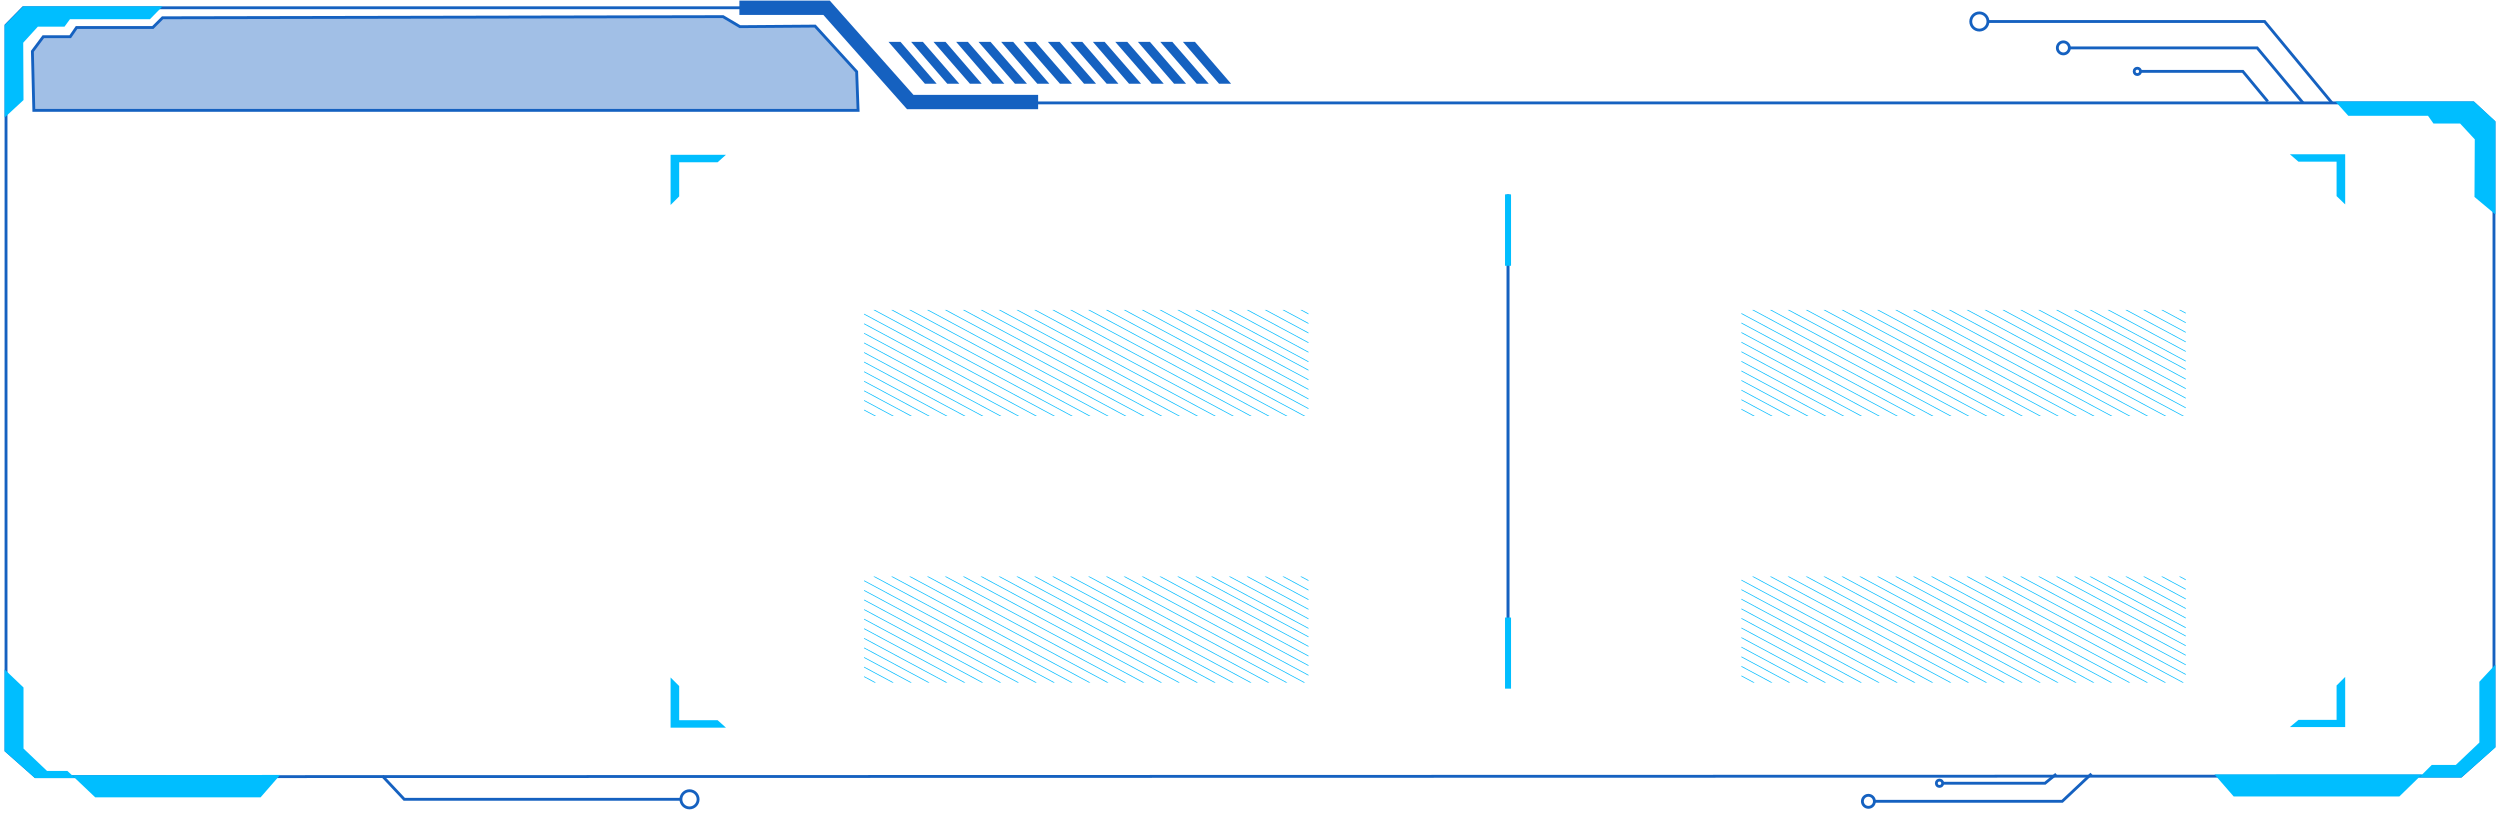 <?xml version="1.0" encoding="utf-8"?>
<!-- Generator: Adobe Illustrator 19.0.0, SVG Export Plug-In . SVG Version: 6.00 Build 0)  -->
<svg version="1.1" id="图层_1" xmlns="http://www.w3.org/2000/svg" xmlns:xlink="http://www.w3.org/1999/xlink" x="0px" y="0px"
	 viewBox="0 0 872 284" style="enable-background:new 0 0 872 284;" xml:space="preserve">
<style type="text/css">
	.st0_k{fill:#1561C0;fill-opacity:0.4;stroke:#1561C0;stroke-miterlimit:10;}
	.st1_k{fill:none;stroke:#1561C0;stroke-miterlimit:10;}
	.st2_k{fill:#00BEFF;}
	.st3_k{fill:none;stroke:#1561C0;stroke-width:5;stroke-miterlimit:10;}
	.st4_k{fill:#1561C0;}
	.st5_k{clip-path:url(#XMLID_35_);}
	.st6_k{fill:none;stroke:#04BCFE;stroke-width:0.25;stroke-miterlimit:10;}
	.st7_k{clip-path:url(#XMLID_36_);}
	.st8_k{clip-path:url(#XMLID_56_);}
	.st9_k{clip-path:url(#XMLID_57_);}
	.st10_k{fill:none;stroke:#1561C0;stroke-width:1.048;stroke-miterlimit:10;}
	.st11_k{fill:none;stroke:#00BEFF;stroke-width:2.095;stroke-miterlimit:10;}
</style>
<g id="XMLID_15753_">
	<g id="XMLID_16232_">
		<g id="XMLID_16236_">
			<polygon id="XMLID_16282_" class="st0_k" points="11.3,17.9 15.1,12.8 24.5,12.8 26.7,9.6 53.3,9.6 56.7,6.2 252.2,5.8 258.1,9.3 
				284.3,9.1 298.8,25 299.3,38.5 11.8,38.5 			"/>
			<polygon id="XMLID_16281_" class="st1_k" points="858.4,270.7 12.4,270.9 2.1,261.8 2.1,8.8 8.1,2.7 288.3,2.7 317.6,35.9 
				862.7,35.9 869.9,42.6 869.9,260.4 			"/>
			<polygon id="XMLID_16280_" class="st2_k" points="1.6,233.5 8.2,239.8 8.2,261.1 16.4,268.9 23.5,268.9 26.2,271.4 12.2,271.4 
				1.6,262 			"/>
			<polygon id="XMLID_16279_" class="st2_k" points="90.9,278.1 33.2,278.1 25.1,270.4 97.7,270.3 			"/>
			<g id="XMLID_16276_">
				<polygon id="XMLID_16278_" class="st2_k" points="870.4,231.8 864.8,237.8 864.8,259 856.6,266.8 848.2,266.8 843.8,271.2 
					858.5,271.2 870.4,260.7 				"/>
				<polygon id="XMLID_16277_" class="st2_k" points="779.1,277.8 836.9,277.8 844.8,270.1 772.4,270.1 				"/>
			</g>
			<polygon id="XMLID_16275_" class="st2_k" points="1.6,41 8.2,34.9 8.1,14.9 13.2,9.3 22.5,9.3 24.4,6.7 52.3,6.7 56.7,2.2 8.1,2.2 
				1.6,8.8 			"/>
			<polygon id="XMLID_16274_" class="st2_k" points="870.4,74.8 863.1,68.7 863.2,48.6 858.1,43.1 848.8,43.1 846.9,40.4 819.1,40.4 
				814.6,35.4 862.9,35.4 870.4,42.3 			"/>
			<polyline id="XMLID_16273_" class="st3_k" points="257.9,2.7 288.3,2.7 317.5,35.6 362.1,35.6 			"/>
			<g id="XMLID_16263_">
				<g id="XMLID_16270_">
					<circle id="XMLID_16272_" class="st1_k" cx="690.4" cy="7.5" r="3"/>
					<polyline id="XMLID_16271_" class="st1_k" points="813.4,35.9 789.9,7.5 693.4,7.5 					"/>
				</g>
				<g id="XMLID_16267_">
					<circle id="XMLID_16269_" class="st1_k" cx="719.7" cy="16.7" r="2.1"/>
					<polyline id="XMLID_16268_" class="st1_k" points="803.3,35.9 787.3,16.7 721.7,16.7 					"/>
				</g>
				<g id="XMLID_16264_">
					<polyline id="XMLID_16266_" class="st1_k" points="791,35.4 782.3,24.9 746.6,24.9 					"/>
					<circle id="XMLID_16265_" class="st1_k" cx="745.5" cy="24.9" r="1.1"/>
				</g>
			</g>
			<g id="XMLID_16260_">
				<circle id="XMLID_16262_" class="st1_k" cx="240.5" cy="278.8" r="3"/>
				<polyline id="XMLID_16261_" class="st1_k" points="133.4,270.7 141,278.8 237.5,278.8 				"/>
			</g>
			<g id="XMLID_16257_">
				<circle id="XMLID_16259_" class="st1_k" cx="651.7" cy="279.5" r="2.1"/>
				<polyline id="XMLID_16258_" class="st1_k" points="729.5,269.9 719.3,279.5 653.7,279.5 				"/>
			</g>
			<g id="XMLID_16254_">
				<polyline id="XMLID_16256_" class="st1_k" points="717.2,270 713.3,273.2 677.6,273.2 				"/>
				<circle id="XMLID_16255_" class="st1_k" cx="676.5" cy="273.2" r="1.1"/>
			</g>
			<g id="XMLID_16237_">
				<g id="XMLID_16246_">
					<polygon id="XMLID_16253_" class="st4_k" points="326.7,29.2 322.6,29.2 309.9,14.6 314.1,14.6 					"/>
					<polygon id="XMLID_16252_" class="st4_k" points="334.6,29.2 330.4,29.2 317.8,14.6 321.9,14.6 					"/>
					<polygon id="XMLID_16251_" class="st4_k" points="342.4,29.2 338.3,29.2 325.6,14.6 329.8,14.6 					"/>
					<polygon id="XMLID_16250_" class="st4_k" points="350.3,29.2 346.1,29.2 333.5,14.6 337.6,14.6 					"/>
					<polygon id="XMLID_16249_" class="st4_k" points="358.2,29.2 354,29.2 341.3,14.6 345.5,14.6 					"/>
					<polygon id="XMLID_16248_" class="st4_k" points="366,29.2 361.8,29.2 349.2,14.6 353.4,14.6 					"/>
					<polygon id="XMLID_16247_" class="st4_k" points="373.9,29.2 369.7,29.2 357,14.6 361.2,14.6 					"/>
				</g>
				<g id="XMLID_16238_">
					<polygon id="XMLID_16245_" class="st4_k" points="382.3,29.2 378.1,29.2 365.5,14.6 369.6,14.6 					"/>
					<polygon id="XMLID_16244_" class="st4_k" points="390.1,29.2 386,29.2 373.3,14.6 377.5,14.6 					"/>
					<polygon id="XMLID_16243_" class="st4_k" points="398,29.2 393.8,29.2 381.2,14.6 385.3,14.6 					"/>
					<polygon id="XMLID_16242_" class="st4_k" points="405.9,29.2 401.7,29.2 389,14.6 393.2,14.6 					"/>
					<polygon id="XMLID_16241_" class="st4_k" points="413.7,29.2 409.5,29.2 396.9,14.6 401.1,14.6 					"/>
					<polygon id="XMLID_16240_" class="st4_k" points="421.6,29.2 417.4,29.2 404.7,14.6 408.9,14.6 					"/>
					<polygon id="XMLID_16239_" class="st4_k" points="429.4,29.2 425.2,29.2 412.6,14.6 416.8,14.6 					"/>
				</g>
			</g>
		</g>
	</g>
	<g id="XMLID_16227_">
		<polygon id="XMLID_16231_" class="st2_k" points="236.9,251.2 236.9,239.3 233.9,236.3 233.9,253.8 253.2,253.8 250.3,251.2 		"/>
		<polygon id="XMLID_16230_" class="st2_k" points="236.9,56.6 236.9,68.5 233.9,71.5 233.9,54 253.2,54 250.3,56.6 		"/>
		<polygon id="XMLID_16229_" class="st2_k" points="815,251.1 815,239.1 818,236.1 818,253.6 798.7,253.6 801.7,251.1 		"/>
		<polygon id="XMLID_16228_" class="st2_k" points="815,56.4 815,68.4 818,71.3 818,53.8 798.7,53.8 801.7,56.4 		"/>
	</g>
	<g id="XMLID_16167_">
		<defs>
			<rect id="XMLID_16168_" x="301.4" y="108.1" width="155" height="37"/>
		</defs>
		<clipPath id="XMLID_35_">
			<use xlink:href="#XMLID_16168_"  style="overflow:visible;"/>
		</clipPath>
		<g id="XMLID_16169_" class="st5_k">
			<line id="XMLID_16226_" class="st6_k" x1="642.7" y1="145.8" x2="569.4" y2="106.5"/>
			<line id="XMLID_16225_" class="st6_k" x1="636.5" y1="145.8" x2="563.1" y2="106.5"/>
			<line id="XMLID_16224_" class="st6_k" x1="630.2" y1="145.8" x2="556.9" y2="106.5"/>
			<line id="XMLID_16223_" class="st6_k" x1="624" y1="145.8" x2="550.7" y2="106.5"/>
			<line id="XMLID_16222_" class="st6_k" x1="617.7" y1="145.8" x2="544.4" y2="106.5"/>
			<line id="XMLID_16221_" class="st6_k" x1="611.5" y1="145.8" x2="538.2" y2="106.5"/>
			<line id="XMLID_16220_" class="st6_k" x1="605.3" y1="145.8" x2="531.9" y2="106.5"/>
			<line id="XMLID_16219_" class="st6_k" x1="599" y1="145.8" x2="525.7" y2="106.5"/>
			<line id="XMLID_16218_" class="st6_k" x1="592.8" y1="145.8" x2="519.5" y2="106.5"/>
			<line id="XMLID_16217_" class="st6_k" x1="586.5" y1="145.8" x2="513.2" y2="106.5"/>
			<line id="XMLID_16216_" class="st6_k" x1="580.3" y1="145.8" x2="507" y2="106.5"/>
			<line id="XMLID_16215_" class="st6_k" x1="574.1" y1="145.8" x2="500.8" y2="106.5"/>
			<line id="XMLID_16214_" class="st6_k" x1="567.8" y1="145.8" x2="494.5" y2="106.5"/>
			<line id="XMLID_16213_" class="st6_k" x1="561.6" y1="145.8" x2="488.3" y2="106.5"/>
			<line id="XMLID_16212_" class="st6_k" x1="555.4" y1="145.8" x2="482" y2="106.5"/>
			<line id="XMLID_16211_" class="st6_k" x1="549.1" y1="145.8" x2="475.8" y2="106.5"/>
			<line id="XMLID_16210_" class="st6_k" x1="542.9" y1="145.8" x2="469.6" y2="106.5"/>
			<line id="XMLID_16209_" class="st6_k" x1="536.6" y1="145.8" x2="463.3" y2="106.5"/>
			<line id="XMLID_16208_" class="st6_k" x1="530.4" y1="145.8" x2="457.1" y2="106.5"/>
			<line id="XMLID_16207_" class="st6_k" x1="524.2" y1="145.8" x2="450.8" y2="106.5"/>
			<line id="XMLID_16206_" class="st6_k" x1="517.9" y1="145.8" x2="444.6" y2="106.5"/>
			<line id="XMLID_16205_" class="st6_k" x1="511.7" y1="145.8" x2="438.4" y2="106.5"/>
			<line id="XMLID_16204_" class="st6_k" x1="505.4" y1="145.8" x2="432.1" y2="106.5"/>
			<line id="XMLID_16203_" class="st6_k" x1="499.2" y1="145.8" x2="425.9" y2="106.5"/>
			<line id="XMLID_16202_" class="st6_k" x1="493" y1="145.8" x2="419.7" y2="106.5"/>
			<line id="XMLID_16201_" class="st6_k" x1="487.5" y1="145.8" x2="414.2" y2="106.5"/>
			<line id="XMLID_16200_" class="st6_k" x1="481.3" y1="145.8" x2="407.9" y2="106.5"/>
			<line id="XMLID_16199_" class="st6_k" x1="475" y1="145.8" x2="401.7" y2="106.5"/>
			<line id="XMLID_16198_" class="st6_k" x1="468.8" y1="145.8" x2="395.5" y2="106.5"/>
			<line id="XMLID_16197_" class="st6_k" x1="462.5" y1="145.8" x2="389.2" y2="106.5"/>
			<line id="XMLID_16196_" class="st6_k" x1="456.3" y1="145.8" x2="383" y2="106.5"/>
			<line id="XMLID_16195_" class="st6_k" x1="450.1" y1="145.8" x2="376.8" y2="106.5"/>
			<line id="XMLID_16194_" class="st6_k" x1="443.8" y1="145.8" x2="370.5" y2="106.5"/>
			<line id="XMLID_16193_" class="st6_k" x1="437.6" y1="145.8" x2="364.3" y2="106.5"/>
			<line id="XMLID_16192_" class="st6_k" x1="431.4" y1="145.8" x2="358" y2="106.5"/>
			<line id="XMLID_16191_" class="st6_k" x1="425.1" y1="145.8" x2="351.8" y2="106.5"/>
			<line id="XMLID_16190_" class="st6_k" x1="418.9" y1="145.8" x2="345.6" y2="106.5"/>
			<line id="XMLID_16189_" class="st6_k" x1="412.6" y1="145.8" x2="339.3" y2="106.5"/>
			<line id="XMLID_16188_" class="st6_k" x1="406.4" y1="145.8" x2="333.1" y2="106.5"/>
			<line id="XMLID_16187_" class="st6_k" x1="400.2" y1="145.8" x2="326.8" y2="106.5"/>
			<line id="XMLID_16186_" class="st6_k" x1="393.9" y1="145.8" x2="320.6" y2="106.5"/>
			<line id="XMLID_16185_" class="st6_k" x1="387.7" y1="145.8" x2="314.4" y2="106.5"/>
			<line id="XMLID_16184_" class="st6_k" x1="381.4" y1="145.8" x2="308.1" y2="106.5"/>
			<line id="XMLID_16183_" class="st6_k" x1="375.2" y1="145.8" x2="301.9" y2="106.5"/>
			<line id="XMLID_16182_" class="st6_k" x1="369" y1="145.8" x2="295.7" y2="106.5"/>
			<line id="XMLID_16181_" class="st6_k" x1="362.7" y1="145.8" x2="289.4" y2="106.5"/>
			<line id="XMLID_16180_" class="st6_k" x1="356.5" y1="145.8" x2="283.2" y2="106.5"/>
			<line id="XMLID_16179_" class="st6_k" x1="350.3" y1="145.8" x2="276.9" y2="106.5"/>
			<line id="XMLID_16178_" class="st6_k" x1="344" y1="145.8" x2="270.7" y2="106.5"/>
			<line id="XMLID_16177_" class="st6_k" x1="337.8" y1="145.8" x2="264.5" y2="106.5"/>
			<line id="XMLID_16176_" class="st6_k" x1="331.5" y1="145.8" x2="258.2" y2="106.5"/>
			<line id="XMLID_16175_" class="st6_k" x1="325.3" y1="145.8" x2="252" y2="106.5"/>
			<line id="XMLID_16174_" class="st6_k" x1="319.1" y1="145.8" x2="245.7" y2="106.5"/>
			<line id="XMLID_16173_" class="st6_k" x1="312.8" y1="145.8" x2="239.5" y2="106.5"/>
			<line id="XMLID_16172_" class="st6_k" x1="306.6" y1="145.8" x2="233.3" y2="106.5"/>
			<line id="XMLID_16171_" class="st6_k" x1="300.3" y1="145.8" x2="227" y2="106.5"/>
			<line id="XMLID_16170_" class="st6_k" x1="294.1" y1="145.8" x2="220.8" y2="106.5"/>
		</g>
	</g>
	<g id="XMLID_16089_">
		<defs>
			<rect id="XMLID_16107_" x="607.4" y="108.1" width="155" height="37"/>
		</defs>
		<clipPath id="XMLID_36_">
			<use xlink:href="#XMLID_16107_"  style="overflow:visible;"/>
		</clipPath>
		<g id="XMLID_16108_" class="st7_k">
			<line id="XMLID_16166_" class="st6_k" x1="949.2" y1="145.8" x2="875.9" y2="106.5"/>
			<line id="XMLID_16165_" class="st6_k" x1="942.9" y1="145.8" x2="869.6" y2="106.5"/>
			<line id="XMLID_16164_" class="st6_k" x1="936.7" y1="145.8" x2="863.4" y2="106.5"/>
			<line id="XMLID_16163_" class="st6_k" x1="930.5" y1="145.8" x2="857.1" y2="106.5"/>
			<line id="XMLID_16162_" class="st6_k" x1="924.2" y1="145.8" x2="850.9" y2="106.5"/>
			<line id="XMLID_16161_" class="st6_k" x1="918" y1="145.8" x2="844.7" y2="106.5"/>
			<line id="XMLID_16160_" class="st6_k" x1="911.7" y1="145.8" x2="838.4" y2="106.5"/>
			<line id="XMLID_16159_" class="st6_k" x1="905.5" y1="145.8" x2="832.2" y2="106.5"/>
			<line id="XMLID_16158_" class="st6_k" x1="899.3" y1="145.8" x2="825.9" y2="106.5"/>
			<line id="XMLID_16157_" class="st6_k" x1="893" y1="145.8" x2="819.7" y2="106.5"/>
			<line id="XMLID_16156_" class="st6_k" x1="886.8" y1="145.8" x2="813.5" y2="106.5"/>
			<line id="XMLID_16155_" class="st6_k" x1="880.6" y1="145.8" x2="807.2" y2="106.5"/>
			<line id="XMLID_16154_" class="st6_k" x1="874.3" y1="145.8" x2="801" y2="106.5"/>
			<line id="XMLID_16153_" class="st6_k" x1="868.1" y1="145.8" x2="794.8" y2="106.5"/>
			<line id="XMLID_16152_" class="st6_k" x1="861.8" y1="145.8" x2="788.5" y2="106.5"/>
			<line id="XMLID_16151_" class="st6_k" x1="855.6" y1="145.8" x2="782.3" y2="106.5"/>
			<line id="XMLID_16150_" class="st6_k" x1="849.4" y1="145.8" x2="776" y2="106.5"/>
			<line id="XMLID_16149_" class="st6_k" x1="843.1" y1="145.8" x2="769.8" y2="106.5"/>
			<line id="XMLID_16148_" class="st6_k" x1="836.9" y1="145.8" x2="763.6" y2="106.5"/>
			<line id="XMLID_16147_" class="st6_k" x1="830.6" y1="145.8" x2="757.3" y2="106.5"/>
			<line id="XMLID_16146_" class="st6_k" x1="824.4" y1="145.8" x2="751.1" y2="106.5"/>
			<line id="XMLID_16145_" class="st6_k" x1="818.2" y1="145.8" x2="744.8" y2="106.5"/>
			<line id="XMLID_16144_" class="st6_k" x1="811.9" y1="145.8" x2="738.6" y2="106.5"/>
			<line id="XMLID_16143_" class="st6_k" x1="805.7" y1="145.8" x2="732.4" y2="106.5"/>
			<line id="XMLID_16142_" class="st6_k" x1="799.4" y1="145.8" x2="726.1" y2="106.5"/>
			<line id="XMLID_16141_" class="st6_k" x1="794" y1="145.8" x2="720.7" y2="106.5"/>
			<line id="XMLID_16140_" class="st6_k" x1="787.7" y1="145.8" x2="714.4" y2="106.5"/>
			<line id="XMLID_16139_" class="st6_k" x1="781.5" y1="145.8" x2="708.2" y2="106.5"/>
			<line id="XMLID_16138_" class="st6_k" x1="775.3" y1="145.8" x2="701.9" y2="106.5"/>
			<line id="XMLID_16137_" class="st6_k" x1="769" y1="145.8" x2="695.7" y2="106.5"/>
			<line id="XMLID_16136_" class="st6_k" x1="762.8" y1="145.8" x2="689.5" y2="106.5"/>
			<line id="XMLID_16135_" class="st6_k" x1="756.6" y1="145.8" x2="683.2" y2="106.5"/>
			<line id="XMLID_16134_" class="st6_k" x1="750.3" y1="145.8" x2="677" y2="106.5"/>
			<line id="XMLID_16133_" class="st6_k" x1="744.1" y1="145.8" x2="670.8" y2="106.5"/>
			<line id="XMLID_16132_" class="st6_k" x1="737.8" y1="145.8" x2="664.5" y2="106.5"/>
			<line id="XMLID_16131_" class="st6_k" x1="731.6" y1="145.8" x2="658.3" y2="106.5"/>
			<line id="XMLID_16130_" class="st6_k" x1="725.4" y1="145.8" x2="652" y2="106.5"/>
			<line id="XMLID_16129_" class="st6_k" x1="719.1" y1="145.8" x2="645.8" y2="106.5"/>
			<line id="XMLID_16128_" class="st6_k" x1="712.9" y1="145.8" x2="639.6" y2="106.5"/>
			<line id="XMLID_16127_" class="st6_k" x1="706.6" y1="145.8" x2="633.3" y2="106.5"/>
			<line id="XMLID_16126_" class="st6_k" x1="700.4" y1="145.8" x2="627.1" y2="106.5"/>
			<line id="XMLID_16125_" class="st6_k" x1="694.2" y1="145.8" x2="620.8" y2="106.5"/>
			<line id="XMLID_16123_" class="st6_k" x1="687.9" y1="145.8" x2="614.6" y2="106.5"/>
			<line id="XMLID_16122_" class="st6_k" x1="681.7" y1="145.8" x2="608.4" y2="106.5"/>
			<line id="XMLID_16121_" class="st6_k" x1="675.4" y1="145.8" x2="602.1" y2="106.5"/>
			<line id="XMLID_16120_" class="st6_k" x1="669.2" y1="145.8" x2="595.9" y2="106.5"/>
			<line id="XMLID_16119_" class="st6_k" x1="663" y1="145.8" x2="589.7" y2="106.5"/>
			<line id="XMLID_16118_" class="st6_k" x1="656.7" y1="145.8" x2="583.4" y2="106.5"/>
			<line id="XMLID_16117_" class="st6_k" x1="650.5" y1="145.8" x2="577.2" y2="106.5"/>
			<line id="XMLID_16116_" class="st6_k" x1="644.3" y1="145.8" x2="570.9" y2="106.5"/>
			<line id="XMLID_16115_" class="st6_k" x1="638" y1="145.8" x2="564.7" y2="106.5"/>
			<line id="XMLID_16114_" class="st6_k" x1="631.8" y1="145.8" x2="558.5" y2="106.5"/>
			<line id="XMLID_16113_" class="st6_k" x1="625.5" y1="145.8" x2="552.2" y2="106.5"/>
			<line id="XMLID_16112_" class="st6_k" x1="619.3" y1="145.8" x2="546" y2="106.5"/>
			<line id="XMLID_16111_" class="st6_k" x1="613.1" y1="145.8" x2="539.7" y2="106.5"/>
			<line id="XMLID_16110_" class="st6_k" x1="606.8" y1="145.8" x2="533.5" y2="106.5"/>
			<line id="XMLID_16109_" class="st6_k" x1="600.6" y1="145.8" x2="527.3" y2="106.5"/>
		</g>
	</g>
	<g id="XMLID_15969_">
		<defs>
			<rect id="XMLID_15971_" x="301.4" y="201.1" width="155" height="37"/>
		</defs>
		<clipPath id="XMLID_56_">
			<use xlink:href="#XMLID_15971_"  style="overflow:visible;"/>
		</clipPath>
		<g id="XMLID_15972_" class="st8_k">
			<line id="XMLID_16088_" class="st6_k" x1="642.7" y1="238.8" x2="569.4" y2="199.5"/>
			<line id="XMLID_16087_" class="st6_k" x1="636.5" y1="238.8" x2="563.1" y2="199.5"/>
			<line id="XMLID_16086_" class="st6_k" x1="630.2" y1="238.8" x2="556.9" y2="199.5"/>
			<line id="XMLID_16085_" class="st6_k" x1="624" y1="238.8" x2="550.7" y2="199.5"/>
			<line id="XMLID_16084_" class="st6_k" x1="617.7" y1="238.8" x2="544.4" y2="199.5"/>
			<line id="XMLID_16083_" class="st6_k" x1="611.5" y1="238.8" x2="538.2" y2="199.5"/>
			<line id="XMLID_16082_" class="st6_k" x1="605.3" y1="238.8" x2="531.9" y2="199.5"/>
			<line id="XMLID_16081_" class="st6_k" x1="599" y1="238.8" x2="525.7" y2="199.5"/>
			<line id="XMLID_16080_" class="st6_k" x1="592.8" y1="238.8" x2="519.5" y2="199.5"/>
			<line id="XMLID_16079_" class="st6_k" x1="586.5" y1="238.8" x2="513.2" y2="199.5"/>
			<line id="XMLID_16078_" class="st6_k" x1="580.3" y1="238.8" x2="507" y2="199.5"/>
			<line id="XMLID_16077_" class="st6_k" x1="574.1" y1="238.8" x2="500.8" y2="199.5"/>
			<line id="XMLID_16076_" class="st6_k" x1="567.8" y1="238.8" x2="494.5" y2="199.5"/>
			<line id="XMLID_16073_" class="st6_k" x1="561.6" y1="238.8" x2="488.3" y2="199.5"/>
			<line id="XMLID_16070_" class="st6_k" x1="555.4" y1="238.8" x2="482" y2="199.5"/>
			<line id="XMLID_16067_" class="st6_k" x1="549.1" y1="238.8" x2="475.8" y2="199.5"/>
			<line id="XMLID_16064_" class="st6_k" x1="542.9" y1="238.8" x2="469.6" y2="199.5"/>
			<line id="XMLID_16061_" class="st6_k" x1="536.6" y1="238.8" x2="463.3" y2="199.5"/>
			<line id="XMLID_16058_" class="st6_k" x1="530.4" y1="238.8" x2="457.1" y2="199.5"/>
			<line id="XMLID_16055_" class="st6_k" x1="524.2" y1="238.8" x2="450.8" y2="199.5"/>
			<line id="XMLID_16052_" class="st6_k" x1="517.9" y1="238.8" x2="444.6" y2="199.5"/>
			<line id="XMLID_16051_" class="st6_k" x1="511.7" y1="238.8" x2="438.4" y2="199.5"/>
			<line id="XMLID_16048_" class="st6_k" x1="505.4" y1="238.8" x2="432.1" y2="199.5"/>
			<line id="XMLID_16045_" class="st6_k" x1="499.2" y1="238.8" x2="425.9" y2="199.5"/>
			<line id="XMLID_16042_" class="st6_k" x1="493" y1="238.8" x2="419.7" y2="199.5"/>
			<line id="XMLID_16039_" class="st6_k" x1="487.5" y1="238.8" x2="414.2" y2="199.5"/>
			<line id="XMLID_16036_" class="st6_k" x1="481.3" y1="238.8" x2="407.9" y2="199.5"/>
			<line id="XMLID_16033_" class="st6_k" x1="475" y1="238.8" x2="401.7" y2="199.5"/>
			<line id="XMLID_16030_" class="st6_k" x1="468.8" y1="238.8" x2="395.5" y2="199.5"/>
			<line id="XMLID_16029_" class="st6_k" x1="462.5" y1="238.8" x2="389.2" y2="199.5"/>
			<line id="XMLID_16028_" class="st6_k" x1="456.3" y1="238.8" x2="383" y2="199.5"/>
			<line id="XMLID_16027_" class="st6_k" x1="450.1" y1="238.8" x2="376.8" y2="199.5"/>
			<line id="XMLID_16026_" class="st6_k" x1="443.8" y1="238.8" x2="370.5" y2="199.5"/>
			<line id="XMLID_16025_" class="st6_k" x1="437.6" y1="238.8" x2="364.3" y2="199.5"/>
			<line id="XMLID_16024_" class="st6_k" x1="431.4" y1="238.8" x2="358" y2="199.5"/>
			<line id="XMLID_16023_" class="st6_k" x1="425.1" y1="238.8" x2="351.8" y2="199.5"/>
			<line id="XMLID_16022_" class="st6_k" x1="418.9" y1="238.8" x2="345.6" y2="199.5"/>
			<line id="XMLID_16021_" class="st6_k" x1="412.6" y1="238.8" x2="339.3" y2="199.5"/>
			<line id="XMLID_16020_" class="st6_k" x1="406.4" y1="238.8" x2="333.1" y2="199.5"/>
			<line id="XMLID_16019_" class="st6_k" x1="400.2" y1="238.8" x2="326.8" y2="199.5"/>
			<line id="XMLID_16018_" class="st6_k" x1="393.9" y1="238.8" x2="320.6" y2="199.5"/>
			<line id="XMLID_16017_" class="st6_k" x1="387.7" y1="238.8" x2="314.4" y2="199.5"/>
			<line id="XMLID_16016_" class="st6_k" x1="381.4" y1="238.8" x2="308.1" y2="199.5"/>
			<line id="XMLID_16015_" class="st6_k" x1="375.2" y1="238.8" x2="301.9" y2="199.5"/>
			<line id="XMLID_16014_" class="st6_k" x1="369" y1="238.8" x2="295.7" y2="199.5"/>
			<line id="XMLID_16013_" class="st6_k" x1="362.7" y1="238.8" x2="289.4" y2="199.5"/>
			<line id="XMLID_16012_" class="st6_k" x1="356.5" y1="238.8" x2="283.2" y2="199.5"/>
			<line id="XMLID_16011_" class="st6_k" x1="350.3" y1="238.8" x2="276.9" y2="199.5"/>
			<line id="XMLID_16007_" class="st6_k" x1="344" y1="238.8" x2="270.7" y2="199.5"/>
			<line id="XMLID_16006_" class="st6_k" x1="337.8" y1="238.8" x2="264.5" y2="199.5"/>
			<line id="XMLID_16002_" class="st6_k" x1="331.5" y1="238.8" x2="258.2" y2="199.5"/>
			<line id="XMLID_16001_" class="st6_k" x1="325.3" y1="238.8" x2="252" y2="199.5"/>
			<line id="XMLID_15981_" class="st6_k" x1="319.1" y1="238.8" x2="245.7" y2="199.5"/>
			<line id="XMLID_15980_" class="st6_k" x1="312.8" y1="238.8" x2="239.5" y2="199.5"/>
			<line id="XMLID_15979_" class="st6_k" x1="306.6" y1="238.8" x2="233.3" y2="199.5"/>
			<line id="XMLID_15977_" class="st6_k" x1="300.3" y1="238.8" x2="227" y2="199.5"/>
			<line id="XMLID_15974_" class="st6_k" x1="294.1" y1="238.8" x2="220.8" y2="199.5"/>
		</g>
	</g>
	<g id="XMLID_15805_">
		<defs>
			<rect id="XMLID_15806_" x="607.4" y="201.1" width="155" height="37"/>
		</defs>
		<clipPath id="XMLID_57_">
			<use xlink:href="#XMLID_15806_"  style="overflow:visible;"/>
		</clipPath>
		<g id="XMLID_15807_" class="st9_k">
			<line id="XMLID_15968_" class="st6_k" x1="949.2" y1="238.8" x2="875.9" y2="199.5"/>
			<line id="XMLID_15966_" class="st6_k" x1="942.9" y1="238.8" x2="869.6" y2="199.5"/>
			<line id="XMLID_15965_" class="st6_k" x1="936.7" y1="238.8" x2="863.4" y2="199.5"/>
			<line id="XMLID_15960_" class="st6_k" x1="930.5" y1="238.8" x2="857.1" y2="199.5"/>
			<line id="XMLID_15952_" class="st6_k" x1="924.2" y1="238.8" x2="850.9" y2="199.5"/>
			<line id="XMLID_15950_" class="st6_k" x1="918" y1="238.8" x2="844.7" y2="199.5"/>
			<line id="XMLID_15949_" class="st6_k" x1="911.7" y1="238.8" x2="838.4" y2="199.5"/>
			<line id="XMLID_15948_" class="st6_k" x1="905.5" y1="238.8" x2="832.2" y2="199.5"/>
			<line id="XMLID_15947_" class="st6_k" x1="899.3" y1="238.8" x2="825.9" y2="199.5"/>
			<line id="XMLID_15946_" class="st6_k" x1="893" y1="238.8" x2="819.7" y2="199.5"/>
			<line id="XMLID_15945_" class="st6_k" x1="886.8" y1="238.8" x2="813.5" y2="199.5"/>
			<line id="XMLID_15944_" class="st6_k" x1="880.6" y1="238.8" x2="807.2" y2="199.5"/>
			<line id="XMLID_15943_" class="st6_k" x1="874.3" y1="238.8" x2="801" y2="199.5"/>
			<line id="XMLID_15942_" class="st6_k" x1="868.1" y1="238.8" x2="794.8" y2="199.5"/>
			<line id="XMLID_15941_" class="st6_k" x1="861.8" y1="238.8" x2="788.5" y2="199.5"/>
			<line id="XMLID_15940_" class="st6_k" x1="855.6" y1="238.8" x2="782.3" y2="199.5"/>
			<line id="XMLID_15939_" class="st6_k" x1="849.4" y1="238.8" x2="776" y2="199.5"/>
			<line id="XMLID_15938_" class="st6_k" x1="843.1" y1="238.8" x2="769.8" y2="199.5"/>
			<line id="XMLID_15937_" class="st6_k" x1="836.9" y1="238.8" x2="763.6" y2="199.5"/>
			<line id="XMLID_15936_" class="st6_k" x1="830.6" y1="238.8" x2="757.3" y2="199.5"/>
			<line id="XMLID_15935_" class="st6_k" x1="824.4" y1="238.8" x2="751.1" y2="199.5"/>
			<line id="XMLID_15934_" class="st6_k" x1="818.2" y1="238.8" x2="744.8" y2="199.5"/>
			<line id="XMLID_15933_" class="st6_k" x1="811.9" y1="238.8" x2="738.6" y2="199.5"/>
			<line id="XMLID_15932_" class="st6_k" x1="805.7" y1="238.8" x2="732.4" y2="199.5"/>
			<line id="XMLID_15931_" class="st6_k" x1="799.4" y1="238.8" x2="726.1" y2="199.5"/>
			<line id="XMLID_15930_" class="st6_k" x1="794" y1="238.8" x2="720.7" y2="199.5"/>
			<line id="XMLID_15929_" class="st6_k" x1="787.7" y1="238.8" x2="714.4" y2="199.5"/>
			<line id="XMLID_15928_" class="st6_k" x1="781.5" y1="238.8" x2="708.2" y2="199.5"/>
			<line id="XMLID_15927_" class="st6_k" x1="775.3" y1="238.8" x2="701.9" y2="199.5"/>
			<line id="XMLID_15926_" class="st6_k" x1="769" y1="238.8" x2="695.7" y2="199.5"/>
			<line id="XMLID_15923_" class="st6_k" x1="762.8" y1="238.8" x2="689.5" y2="199.5"/>
			<line id="XMLID_15922_" class="st6_k" x1="756.6" y1="238.8" x2="683.2" y2="199.5"/>
			<line id="XMLID_15921_" class="st6_k" x1="750.3" y1="238.8" x2="677" y2="199.5"/>
			<line id="XMLID_15920_" class="st6_k" x1="744.1" y1="238.8" x2="670.8" y2="199.5"/>
			<line id="XMLID_15919_" class="st6_k" x1="737.8" y1="238.8" x2="664.5" y2="199.5"/>
			<line id="XMLID_15918_" class="st6_k" x1="731.6" y1="238.8" x2="658.3" y2="199.5"/>
			<line id="XMLID_15917_" class="st6_k" x1="725.4" y1="238.8" x2="652" y2="199.5"/>
			<line id="XMLID_15916_" class="st6_k" x1="719.1" y1="238.8" x2="645.8" y2="199.5"/>
			<line id="XMLID_15913_" class="st6_k" x1="712.9" y1="238.8" x2="639.6" y2="199.5"/>
			<line id="XMLID_15910_" class="st6_k" x1="706.6" y1="238.8" x2="633.3" y2="199.5"/>
			<line id="XMLID_15901_" class="st6_k" x1="700.4" y1="238.8" x2="627.1" y2="199.5"/>
			<line id="XMLID_15900_" class="st6_k" x1="694.2" y1="238.8" x2="620.8" y2="199.5"/>
			<line id="XMLID_15899_" class="st6_k" x1="687.9" y1="238.8" x2="614.6" y2="199.5"/>
			<line id="XMLID_15898_" class="st6_k" x1="681.7" y1="238.8" x2="608.4" y2="199.5"/>
			<line id="XMLID_15897_" class="st6_k" x1="675.4" y1="238.8" x2="602.1" y2="199.5"/>
			<line id="XMLID_15895_" class="st6_k" x1="669.2" y1="238.8" x2="595.9" y2="199.5"/>
			<line id="XMLID_15818_" class="st6_k" x1="663" y1="238.8" x2="589.7" y2="199.5"/>
			<line id="XMLID_15817_" class="st6_k" x1="656.7" y1="238.8" x2="583.4" y2="199.5"/>
			<line id="XMLID_15816_" class="st6_k" x1="650.5" y1="238.8" x2="577.2" y2="199.5"/>
			<line id="XMLID_15815_" class="st6_k" x1="644.3" y1="238.8" x2="570.9" y2="199.5"/>
			<line id="XMLID_15814_" class="st6_k" x1="638" y1="238.8" x2="564.7" y2="199.5"/>
			<line id="XMLID_15813_" class="st6_k" x1="631.8" y1="238.8" x2="558.5" y2="199.5"/>
			<line id="XMLID_15812_" class="st6_k" x1="625.5" y1="238.8" x2="552.2" y2="199.5"/>
			<line id="XMLID_15811_" class="st6_k" x1="619.3" y1="238.8" x2="546" y2="199.5"/>
			<line id="XMLID_15810_" class="st6_k" x1="613.1" y1="238.8" x2="539.7" y2="199.5"/>
			<line id="XMLID_15809_" class="st6_k" x1="606.8" y1="238.8" x2="533.5" y2="199.5"/>
			<line id="XMLID_15808_" class="st6_k" x1="600.6" y1="238.8" x2="527.3" y2="199.5"/>
		</g>
	</g>
	<g id="XMLID_15789_">
		<line id="XMLID_15792_" class="st10_k" x1="526" y1="230.9" x2="526" y2="67.8"/>
		<line id="XMLID_15791_" class="st11_k" x1="526" y1="240.2" x2="526" y2="215.4"/>
		<line id="XMLID_15790_" class="st11_k" x1="526" y1="92.7" x2="526" y2="67.8"/>
	</g>
</g>
</svg>
